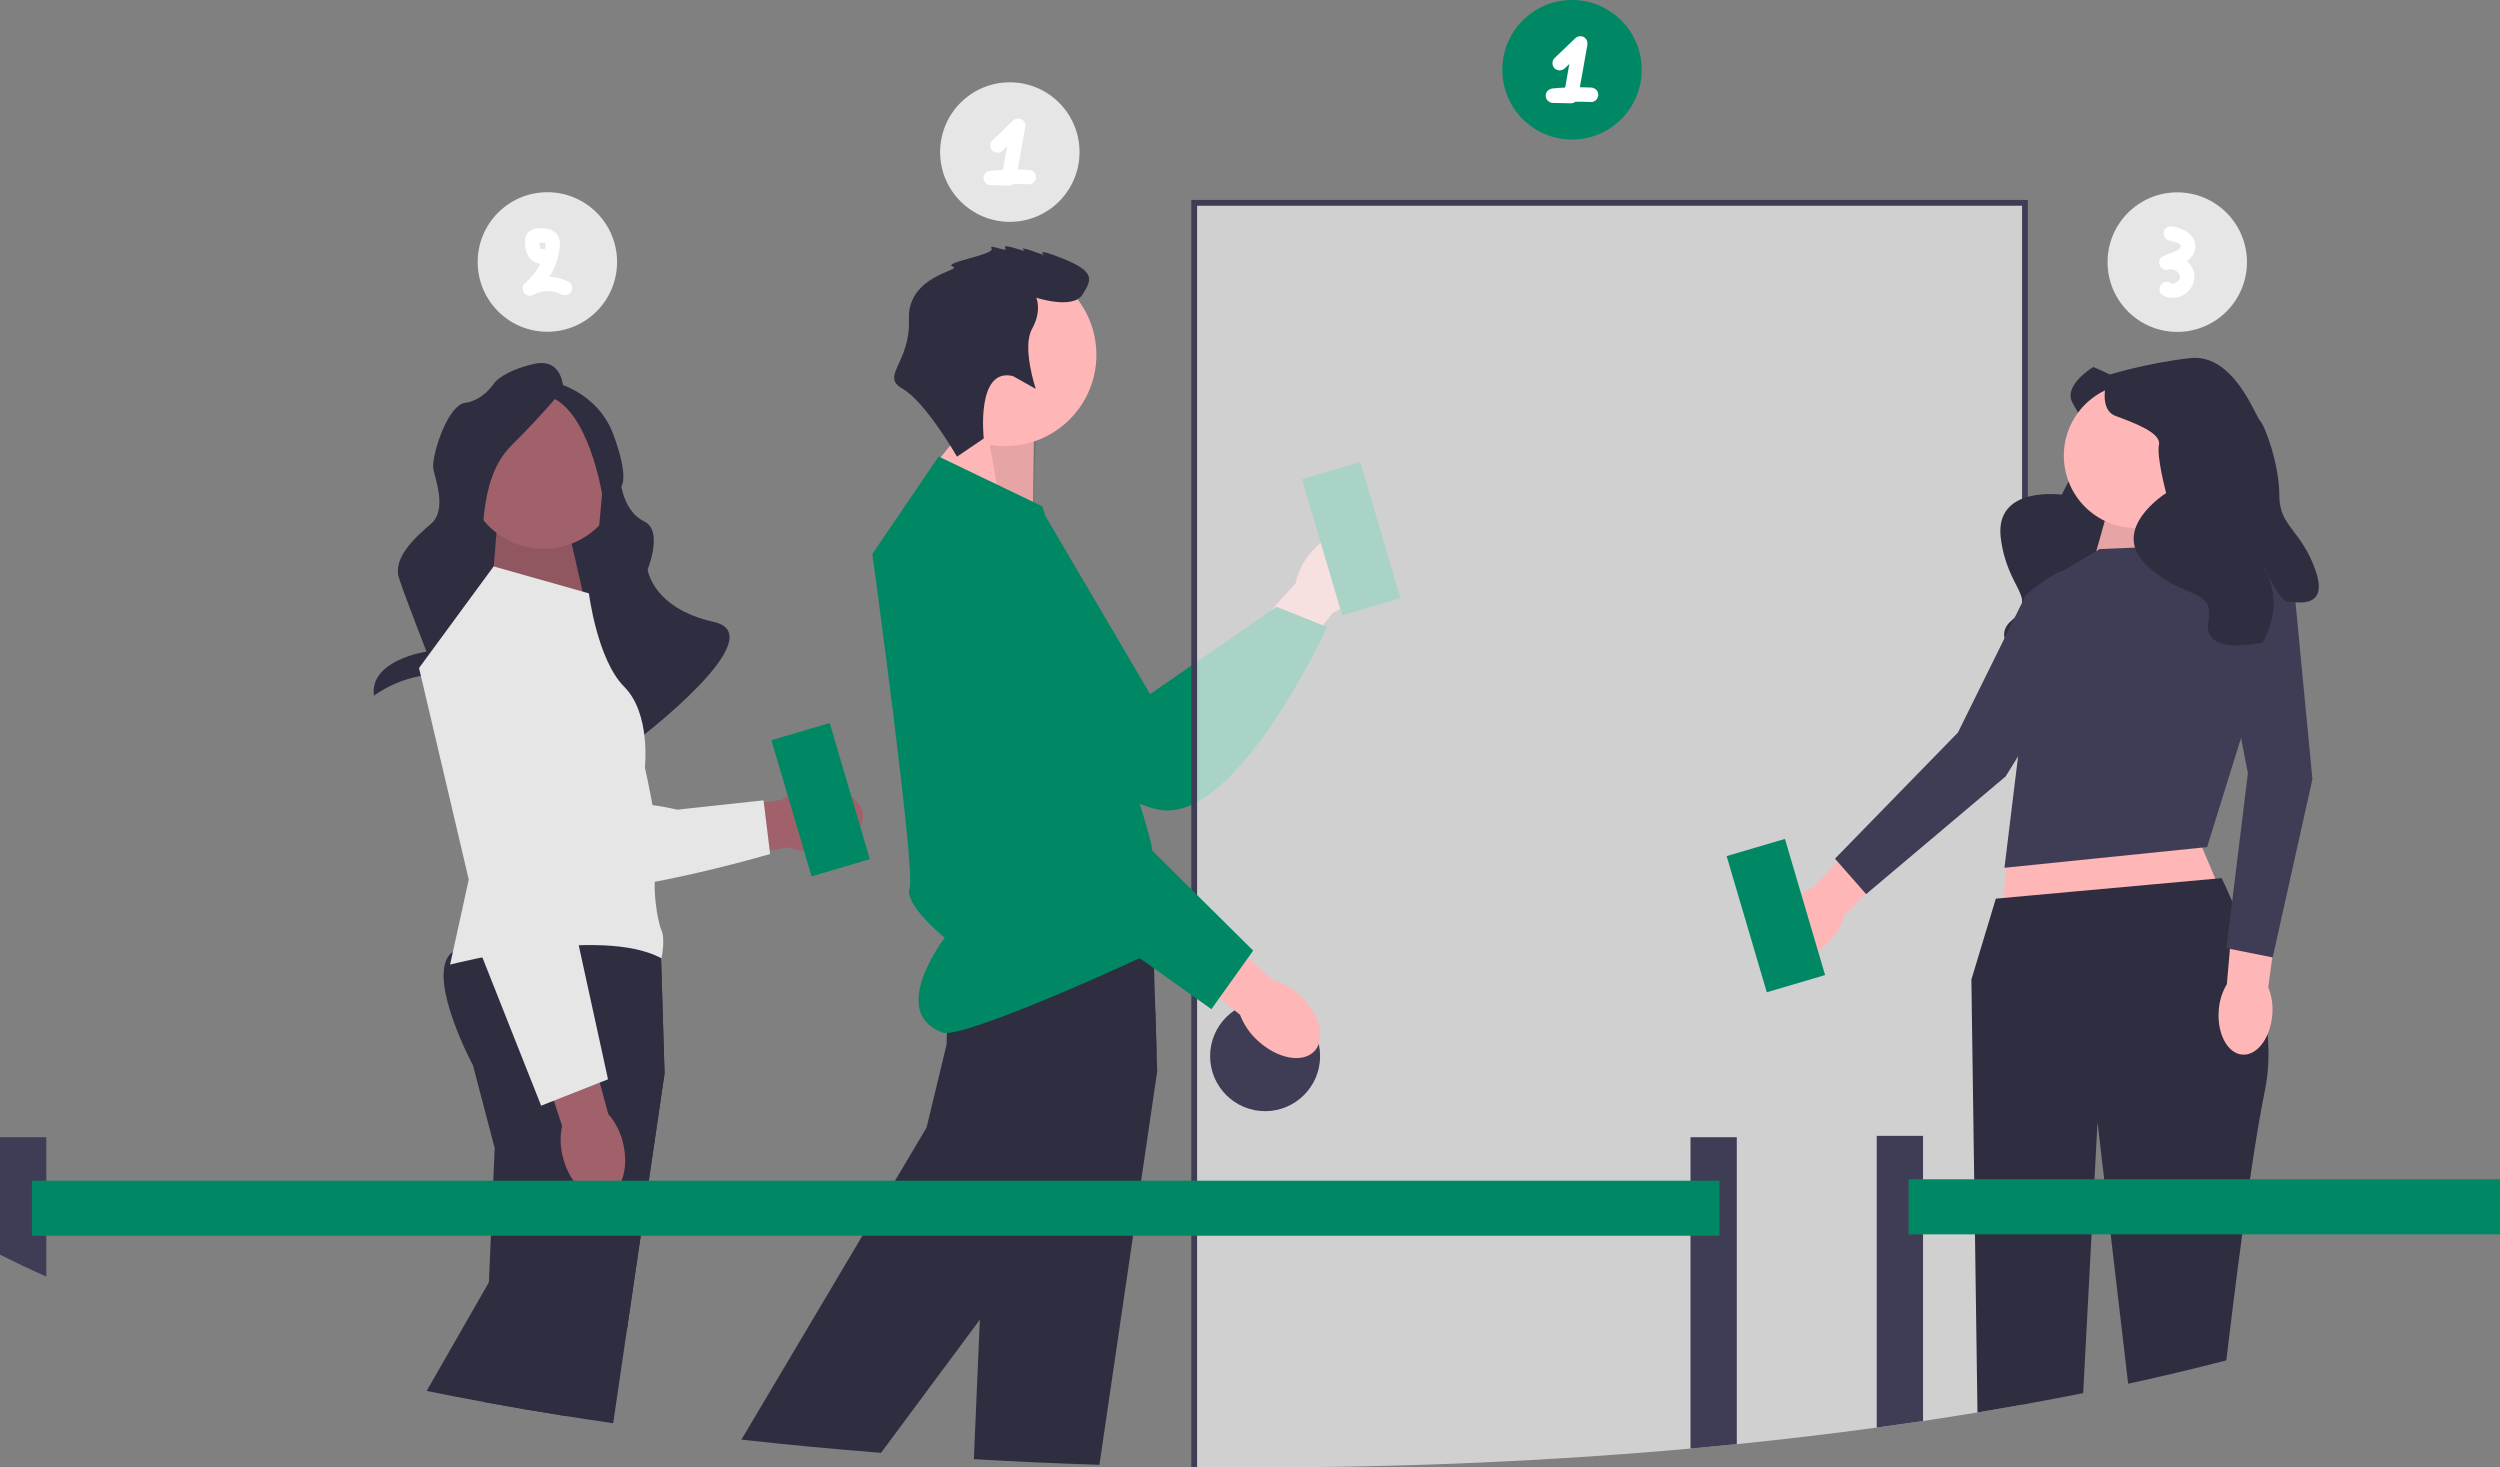 <svg width="276" height="162" viewBox="0 0 276 162" fill="none" xmlns="http://www.w3.org/2000/svg">
<rect x="0" y="0" width="276" height="162" fill="#808080" stroke="none"/>
<g clip-path="url(#clip0_46_382)">
<path d="M144.545 61.209C146.379 58.884 149.064 57.947 150.542 59.115C152.02 60.283 151.732 63.115 149.897 65.441C149.177 66.38 148.242 67.133 147.172 67.636L139.277 77.39L134.784 73.584L143.043 64.373C143.284 63.214 143.799 62.129 144.545 61.209H144.545V61.209V61.209Z" fill="#FFB6B6"/>
<path d="M115.454 57.036L126.972 76.63L140.916 66.988L146.525 69.228C146.525 69.228 136.616 90.816 128.072 89.412C119.528 88.007 102.527 68.69 104.478 61.944C106.43 55.198 115.454 57.036 115.454 57.036H115.454V57.036V57.036Z" fill="#008864"/>
<path d="M150.174 50.999L143.738 52.901L148.173 67.933L154.609 66.031L150.174 50.999Z" fill="#008864"/>
<path d="M114.008 57.524L114.146 48.336L108.485 44.804L102.33 52.341L114.008 57.524Z" fill="#FFB6B6"/>
<path opacity="0.1" d="M114.008 57.524L114.374 48.565L108.485 44.804L110.486 55.892L114.008 57.524Z" fill="black"/>
<path d="M110.976 49.252C116.536 49.252 121.043 44.74 121.043 39.175C121.043 33.61 116.536 29.099 110.976 29.099C105.417 29.099 100.909 33.61 100.909 39.175C100.909 44.74 105.417 49.252 110.976 49.252Z" fill="#FFB6B6"/>
<path d="M127.755 118.279L125.981 130.348L125.09 136.426L121.376 161.715C116.692 161.568 112.067 161.357 107.513 161.092L108.175 145.693L108.574 136.426L108.836 130.348L108.999 126.523L106.612 117.397C106.612 117.397 105.826 115.935 105.027 113.987C104.887 113.641 104.743 113.28 104.605 112.909C103.615 110.257 102.828 107.1 103.816 105.449C103.864 105.372 103.912 105.299 103.966 105.228C104.414 104.649 105.574 104.218 107.149 103.898C108.111 103.699 109.233 103.546 110.441 103.428C114.097 103.066 118.561 103.012 121.977 103.047C125.067 103.072 127.298 103.168 127.298 103.168L127.33 104.189L127.333 104.288L127.356 105.062L127.41 106.911L127.547 111.479L127.688 116.12L127.755 118.279Z" fill="#2F2E41"/>
<path d="M127.688 116.12L122.712 126.11L119.564 130.348L115.055 136.426L108.175 145.693L97.265 160.391C92.017 159.982 86.872 159.492 81.852 158.936L95.207 136.426L98.811 130.348L102.292 124.485L104.503 115.314C104.503 115.314 104.503 114.825 104.538 114.041C104.554 113.712 104.577 113.328 104.605 112.909C104.8 110.11 105.391 105.647 107.149 103.898C107.386 103.658 107.644 103.472 107.926 103.344C108.453 103.108 109.332 103.165 110.441 103.428C113.183 104.083 117.324 106.015 121.044 107.935C123.617 109.265 125.985 110.586 127.547 111.479L127.688 116.12Z" fill="#2F2E41"/>
<path d="M103.624 50.397L115.06 55.892C115.06 55.892 127.183 91.836 127.183 93.668C127.183 95.499 130.614 96.644 128.555 98.705C126.497 100.765 132.387 102.51 129.213 104.156C126.039 105.802 106.241 114.805 104.039 113.993C97.968 111.754 104.297 103.526 104.297 103.526C104.297 103.526 99.736 99.849 100.422 98.018C101.108 96.186 96.305 61.157 96.305 61.157L103.624 50.397L103.624 50.397V50.397V50.397Z" fill="#008864"/>
<path d="M111.824 41.517L114.35 42.932C114.35 42.932 112.801 38.345 113.932 36.322C115.063 34.299 114.403 32.867 114.403 32.867C114.403 32.867 118.438 34.196 119.5 32.533C120.562 30.87 120.914 30.004 117.453 28.597C113.993 27.191 115.295 28.185 115.295 28.185C115.295 28.185 112.34 27.062 112.991 27.559C113.642 28.056 110.541 26.718 110.978 27.361C111.415 28.005 109.034 26.804 109.47 27.447C109.907 28.09 103.954 29.006 105.179 29.427C106.403 29.847 100.159 30.335 100.346 35.222C100.534 40.109 97.133 41.495 99.643 42.916C102.152 44.336 105.655 50.416 105.655 50.416L108.608 48.406C108.608 48.406 107.721 40.548 111.824 41.517H111.824V41.517V41.517Z" fill="#2F2E41"/>
<path d="M90.377 93.88C93.312 93.5 95.495 91.676 95.253 89.806C95.011 87.936 92.435 86.73 89.499 87.111C88.325 87.247 87.199 87.663 86.218 88.323L73.802 90.093L74.756 95.907L86.894 93.545C88.012 93.934 89.206 94.049 90.377 93.88V93.88Z" fill="#A0616A"/>
<path d="M52.422 68.368L55.827 93.743C55.827 93.743 56.764 99.2 65.29 98.397C73.817 97.593 85.022 94.283 85.022 94.283L84.293 88.358L74.77 89.39C74.77 89.39 70.324 88.311 69.442 89.039C68.559 89.767 68.964 90.619 68.091 89.559C67.219 88.499 67.657 87.841 66.893 88.768C66.129 89.695 65.973 91.306 65.516 89.311C65.058 87.315 64.206 87.72 64.206 87.72L63.722 69.133C63.722 69.133 61.164 60.266 56.491 63.23C51.819 66.195 52.422 68.368 52.422 68.368H52.422V68.368H52.422Z" fill="#E6E6E6"/>
<path d="M67.347 48.122H50.482V73.067H67.347V48.122Z" fill="#2F2E41"/>
<path d="M54.268 65.461L54.858 58.316H62.712L64.453 65.886L54.268 65.461Z" fill="#A0616A"/>
<path opacity="0.1" d="M54.268 65.461L54.858 58.316H62.712L64.453 65.886L54.268 65.461Z" fill="black"/>
<path d="M68.495 53.373C69.255 48.689 66.077 44.275 61.397 43.515C56.717 42.755 52.307 45.936 51.548 50.62C50.788 55.305 53.967 59.718 58.647 60.479C63.326 61.239 67.736 58.058 68.495 53.373Z" fill="#A0616A"/>
<path d="M62.187 42.957C62.187 42.957 62.187 39.429 58.915 40.185C55.642 40.941 54.635 42.201 54.635 42.201C54.635 42.201 53.377 44.217 51.363 44.468C49.349 44.721 47.587 50.516 47.839 51.776C48.09 53.035 49.349 56.311 47.587 57.823C45.825 59.335 43.307 61.602 44.063 63.87C44.818 66.138 47.083 71.933 47.083 71.933C47.083 71.933 40.764 72.858 41.281 76.805C41.281 76.805 44.314 74.453 48.342 74.453C52.37 74.453 51.866 67.139 51.866 67.139C51.866 67.139 52.118 62.61 52.873 61.35C53.628 60.091 52.621 53.035 56.397 49.256C60.173 45.476 62.187 42.957 62.187 42.957H62.187Z" fill="#2F2E41"/>
<path d="M61.18 42.201C61.18 42.201 65.963 43.209 67.725 47.996C69.487 52.783 68.597 53.674 68.597 53.674C68.597 53.674 68.987 56.557 71.125 57.568C73.263 58.579 71.501 62.862 71.501 62.862C71.501 62.862 72.005 67.146 78.801 68.657C85.598 70.169 70.278 81.763 70.278 81.763C70.278 81.763 71.38 76.291 64.331 76.039C57.283 75.787 65.712 62.862 65.712 62.862L66.467 54.547C66.467 54.547 64.956 44.972 60.425 43.713C55.894 42.453 61.18 42.201 61.18 42.201L61.18 42.201H61.18Z" fill="#2F2E41"/>
<path d="M73.367 118.51L71.629 130.348L70.737 136.426L69.226 146.707L67.695 157.125C65.883 156.863 64.093 156.591 62.326 156.309C59.29 155.826 56.318 155.318 53.41 154.78L53.976 141.56L54.196 136.426L54.458 130.348L54.612 126.75L52.221 117.624C52.221 117.624 47.29 108.434 49.578 105.459C49.684 105.324 49.825 105.196 50.004 105.078C50.585 104.685 51.544 104.371 52.749 104.128C55.596 103.546 59.814 103.335 63.659 103.28C68.593 103.21 72.907 103.399 72.907 103.399L72.933 104.15L72.981 105.782L73.367 118.51Z" fill="#2F2E41"/>
<path d="M73.367 118.51L71.629 130.348L70.737 136.426L69.226 146.707L62.326 156.309C59.29 155.826 56.318 155.318 53.41 154.78C51.272 154.387 49.173 153.977 47.105 153.555L53.976 141.56L56.916 136.426L60.393 130.348L62.064 127.431L63.518 124.891L64.582 120.157L65.4 116.526L65.589 115.688C65.589 115.688 65.57 114.37 65.695 112.602C65.886 109.921 66.413 106.198 67.864 104.448C68.146 104.102 68.465 103.837 68.826 103.667C69.581 103.312 71.07 103.555 72.933 104.15L72.981 105.782L73.367 118.51L73.367 118.51Z" fill="#2F2E41"/>
<path d="M65.017 65.507L64.808 65.448L54.496 62.531L46.261 73.749L51.751 97.102L49.692 106.489C49.692 106.489 66.39 102.139 73.023 105.802C73.023 105.802 73.48 103.714 73.023 102.698C72.565 101.681 71.879 97.45 72.565 95.559C73.251 93.668 71.193 84.739 71.193 84.739C71.193 84.739 71.879 78.786 68.906 75.81C65.932 72.834 65.017 65.507 65.017 65.507L65.017 65.507V65.507Z" fill="#E6E6E6"/>
<path d="M62.155 127.803C62.894 130.672 64.972 132.615 66.796 132.144C68.62 131.672 69.498 128.965 68.758 126.096C68.478 124.946 67.927 123.879 67.151 122.986L63.865 110.872L58.218 112.537L62.057 124.302C61.81 125.46 61.844 126.661 62.155 127.803V127.803H62.155Z" fill="#A0616A"/>
<path d="M63.653 75.818C63.653 75.818 60.454 67.167 56.949 67.731C53.444 68.294 50.248 73.732 50.248 73.732L52.782 104.506L59.742 122.068L67.125 119.154L63.29 101.603L63.653 75.818V75.818V75.818Z" fill="#E6E6E6"/>
<path opacity="0.7" d="M223.556 22.39V155.02C223.451 155.043 223.346 155.062 223.237 155.078C221.617 155.372 219.974 155.654 218.312 155.929C216.337 156.255 214.334 156.572 212.304 156.876C210.617 157.125 208.914 157.368 207.191 157.602C202.177 158.289 197.022 158.9 191.743 159.431C190.053 159.604 188.346 159.767 186.63 159.921C171.626 161.271 155.679 162 139.145 162C136.802 162 134.476 161.984 132.159 161.955C132.05 161.955 131.945 161.955 131.839 161.952V22.39H223.556Z" fill="#F2F2F2"/>
<path d="M223.237 66.146V66.539L223.278 66.456C223.275 66.354 223.259 66.251 223.237 66.146ZM131.839 107.935L131.52 107.675V136.426H131.839V161.952C131.945 161.955 132.05 161.955 132.159 161.955V88.544C132.053 88.601 131.948 88.656 131.839 88.71V107.935ZM131.52 22.07V161.946C131.625 161.949 131.731 161.952 131.839 161.952C131.945 161.955 132.05 161.955 132.159 161.955V22.71H223.237V155.078C223.346 155.062 223.451 155.043 223.556 155.02C223.662 155.004 223.771 154.985 223.876 154.963V22.07H131.52Z" fill="#3F3D56"/>
<path d="M139.668 122.673C143.021 122.673 145.74 119.952 145.74 116.595C145.74 113.238 143.021 110.517 139.668 110.517C136.314 110.517 133.596 113.238 133.596 116.595C133.596 119.952 136.314 122.673 139.668 122.673Z" fill="#3F3D56"/>
<path d="M138.882 114.911C141.061 116.915 143.861 117.414 145.135 116.025C146.409 114.636 145.675 111.887 143.494 109.882C142.634 109.07 141.592 108.475 140.455 108.148L131.113 99.774L127.28 104.246L136.897 112.027C137.319 113.133 138 114.122 138.882 114.911H138.882V114.911Z" fill="#FFB6B6"/>
<path d="M111.88 70.479C111.88 70.479 104.494 64.962 101.86 67.344C99.225 69.725 99.499 76.028 99.499 76.028L118.354 100.469L133.739 111.413L138.35 104.947L125.592 92.31L111.88 70.479L111.88 70.479V70.479Z" fill="#008864"/>
<path d="M191.743 125.55V159.431C190.052 159.604 188.346 159.767 186.63 159.921V125.55H191.743Z" fill="#3F3D56"/>
<path d="M5.113 125.55V140.936C3.327 140.146 1.62 139.334 0 138.505V125.55H5.113Z" fill="#3F3D56"/>
<path d="M189.824 130.349H3.514V136.426H189.824V130.349Z" fill="#008864"/>
<path d="M231.109 40.519C231.109 40.519 227.7 42.52 228.818 44.498C229.936 46.477 231.494 49.173 230.437 50.022C229.38 50.871 227.634 54.613 227.634 54.613C227.634 54.613 220.183 53.572 220.883 59.365C221.582 65.158 225.082 65.948 222.082 68.497C219.082 71.045 225.2 74.093 225.2 74.093C225.2 74.093 229.424 72.776 230.388 68.725C231.351 64.673 229.529 71.822 230.14 72.335C230.751 72.848 233.125 76.227 234.804 71.734C236.484 67.242 234.821 65.5 237.04 62.848C239.259 60.197 240.768 55.908 240.702 55.159C240.636 54.409 243.24 47.569 239.231 44.901C235.222 42.233 231.109 40.519 231.109 40.519H231.109Z" fill="#2F2E41"/>
<path d="M202.174 103.696C200.466 105.623 198.087 106.303 196.862 105.214C195.636 104.125 196.029 101.681 197.739 99.753C198.411 98.974 199.26 98.367 200.215 97.983L207.559 89.909L211.271 93.439L203.637 101.024C203.37 102.019 202.868 102.935 202.174 103.696H202.174Z" fill="#FFB6B6"/>
<path d="M223.648 65.706C223.648 65.706 228.102 61.61 229.981 62.989C231.86 64.368 232.101 68.501 232.101 68.501L221.423 85.717L206.022 98.711L202.581 94.798L216.153 80.875L223.648 65.706V65.706V65.706Z" fill="#3F3D56"/>
<path d="M232.674 56.427L230.262 65.011H243.504L239.143 54.434L232.674 56.427Z" fill="#FFB6B6"/>
<path opacity="0.1" d="M232.674 56.427L230.262 65.011H243.504L239.143 54.434L232.674 56.427Z" fill="black"/>
<path d="M239.389 84.754L247.154 103.114L220.876 101.815L222.662 84.754H239.389Z" fill="#FFB6B6"/>
<path d="M231.793 60.616L242.75 60.159L250.055 72.954L243.663 93.518L221.293 95.803L223.715 75.971L224.945 64.729L231.793 60.616Z" fill="#3F3D56"/>
<path d="M250.055 120.339C249.528 122.895 248.956 126.398 248.397 130.195C248.106 132.172 247.818 134.228 247.543 136.272C246.834 141.515 246.201 146.675 245.783 150.187C242.306 151.089 238.691 151.949 234.949 152.762L233.016 136.272L232.303 130.195L231.565 123.906L231.232 130.195L230.91 136.272L229.983 153.798C227.979 154.201 225.944 154.588 223.876 154.963C223.77 154.985 223.662 155.004 223.556 155.02C223.451 155.043 223.345 155.062 223.237 155.078C221.617 155.372 219.974 155.654 218.312 155.929L218.037 136.272L217.951 130.195L217.641 108.142L220.341 99.212L221.156 99.138L223.237 98.949L223.556 98.921L223.876 98.888L244.571 97.008L245.262 96.944C245.262 96.944 245.754 97.906 246.431 99.509C246.489 99.643 246.55 99.784 246.61 99.928C247.195 101.336 247.892 103.162 248.528 105.225C249.368 107.938 250.106 111.06 250.352 114.166C250.519 116.274 250.461 118.372 250.055 120.339Z" fill="#2F2E41"/>
<path d="M250.864 112.002C250.671 114.572 249.19 116.555 247.557 116.432C245.923 116.309 244.755 114.127 244.948 111.556C245.011 110.528 245.319 109.53 245.846 108.646L246.799 97.769L251.889 98.325L250.409 108.989C250.799 109.943 250.955 110.976 250.864 112.002Z" fill="#FFB6B6"/>
<path d="M244.945 68.757C244.945 68.757 246.008 62.797 248.338 62.754C250.667 62.711 253.361 65.853 253.361 65.853L255.291 86.025L250.906 105.702L245.8 104.677L248.167 85.37L244.945 68.757L244.945 68.757V68.757Z" fill="#3F3D56"/>
<path d="M235.821 58.292C240.225 58.292 243.795 54.719 243.795 50.31C243.795 45.902 240.225 42.328 235.821 42.328C231.416 42.328 227.846 45.902 227.846 50.31C227.846 54.719 231.416 58.292 235.821 58.292Z" fill="#FFB6B6"/>
<path d="M232.763 41.397C232.763 41.397 231.434 45.122 233.561 45.92C235.688 46.718 238.612 47.782 238.346 49.113C238.08 50.443 239.143 54.434 239.143 54.434C239.143 54.434 232.764 58.425 237.017 62.416C241.27 66.407 244.46 64.763 243.795 68.645C243.13 72.527 249.776 70.931 249.776 70.931C249.776 70.931 252.168 67.206 250.308 63.481C248.447 59.756 251.637 66.407 252.434 66.407C253.232 66.407 257.219 67.472 255.624 62.949C254.029 58.425 251.637 58.159 251.637 54.7C251.637 51.241 250.042 46.984 249.51 46.452C248.979 45.92 246.586 39.002 241.801 39.534C237.017 40.066 232.764 41.397 232.764 41.397H232.763V41.397V41.397Z" fill="#2F2E41"/>
<path d="M197.056 92.613L190.62 94.515L195.055 109.547L201.491 107.645L197.056 92.613Z" fill="#008864"/>
<path d="M91.598 79.818L85.162 81.72L89.597 96.752L96.033 94.85L91.598 79.818Z" fill="#008864"/>
<path d="M212.304 125.397V156.876C210.617 157.125 208.914 157.368 207.191 157.602V125.397H212.304Z" fill="#3F3D56"/>
<path d="M276 130.194H210.707V136.272H276V130.194Z" fill="#008864"/>
<path d="M111.485 24.492C115.734 24.492 119.18 21.043 119.18 16.789C119.18 12.535 115.734 9.087 111.485 9.087C107.235 9.087 103.79 12.535 103.79 16.789C103.79 21.043 107.235 24.492 111.485 24.492Z" fill="#E6E6E6"/>
<path d="M240.37 36.641C244.62 36.641 248.065 33.192 248.065 28.938C248.065 24.684 244.62 21.236 240.37 21.236C236.12 21.236 232.675 24.684 232.675 28.938C232.675 33.192 236.12 36.641 240.37 36.641Z" fill="#E6E6E6"/>
<path d="M113.59 18.751C113.177 18.73 112.765 18.72 112.353 18.717C112.626 17.176 112.9 15.636 113.174 14.095C113.236 13.741 113.132 13.382 112.806 13.192C112.496 13.01 112.095 13.071 111.838 13.317C111.079 14.044 110.319 14.771 109.559 15.498C109.247 15.797 109.259 16.329 109.559 16.629C109.871 16.941 110.376 16.929 110.689 16.629C110.857 16.469 111.025 16.308 111.193 16.147L110.73 18.752C110.28 18.775 109.829 18.804 109.38 18.848C108.951 18.89 108.581 19.186 108.581 19.648C108.581 20.089 108.947 20.438 109.38 20.448C110.044 20.462 110.708 20.477 111.371 20.492C111.537 20.496 111.719 20.429 111.865 20.319C112.44 20.313 113.015 20.321 113.59 20.351C114.021 20.373 114.389 19.967 114.389 19.551C114.389 19.099 114.022 18.774 113.59 18.751V18.751Z" fill="white"/>
<path d="M173.549 15.405C177.799 15.405 181.244 11.956 181.244 7.702C181.244 3.448 177.799 0 173.549 0C169.299 0 165.854 3.448 165.854 7.702C165.854 11.956 169.299 15.405 173.549 15.405Z" fill="#008864"/>
<path d="M175.654 9.664C175.241 9.643 174.829 9.633 174.417 9.63C174.69 8.089 174.964 6.549 175.238 5.008C175.3 4.654 175.196 4.295 174.87 4.105C174.56 3.923 174.159 3.984 173.902 4.23C173.143 4.957 172.383 5.684 171.623 6.411C171.311 6.71 171.323 7.242 171.623 7.542C171.935 7.854 172.44 7.842 172.753 7.542C172.921 7.382 173.089 7.221 173.257 7.06L172.794 9.665C172.344 9.688 171.893 9.717 171.444 9.761C171.015 9.804 170.645 10.099 170.645 10.561C170.645 11.002 171.011 11.351 171.444 11.361C172.108 11.376 172.772 11.39 173.435 11.405C173.601 11.409 173.783 11.342 173.929 11.232C174.504 11.226 175.079 11.234 175.654 11.264C176.085 11.286 176.452 10.88 176.452 10.464C176.452 10.012 176.086 9.687 175.654 9.664L175.654 9.664Z" fill="white"/>
<path d="M60.43 36.626C64.68 36.626 68.125 33.177 68.125 28.924C68.125 24.67 64.68 21.221 60.43 21.221C56.18 21.221 52.735 24.67 52.735 28.924C52.735 33.177 56.18 36.626 60.43 36.626Z" fill="#E6E6E6"/>
<path d="M62.77 31.107C62.109 30.765 61.386 30.582 60.661 30.557C61.227 29.645 61.617 28.621 61.77 27.566C61.859 26.936 61.869 26.305 61.425 25.797C61.086 25.407 60.597 25.256 60.102 25.208C59.699 25.17 59.22 25.195 58.839 25.323C58.172 25.541 57.951 26.117 57.967 26.772C57.983 27.396 58.079 28.03 58.498 28.519C58.785 28.855 59.204 29.076 59.642 29.111C59.239 29.942 58.66 30.678 57.929 31.296C57.625 31.548 57.635 32.057 57.865 32.345C58.114 32.658 58.539 32.748 58.897 32.549C59.837 32.025 61.013 31.996 61.965 32.489C62.348 32.687 62.831 32.588 63.058 32.201C63.269 31.843 63.157 31.305 62.77 31.107V31.107ZM60.233 27.012C60.233 27.064 60.23 27.111 60.223 27.163C60.22 27.192 60.217 27.217 60.217 27.233C60.214 27.249 60.214 27.262 60.21 27.265V27.268C60.198 27.348 60.178 27.425 60.166 27.502C60.038 27.467 59.904 27.463 59.773 27.508C59.76 27.511 59.753 27.511 59.744 27.515H59.734C59.709 27.495 59.69 27.479 59.741 27.511C59.712 27.479 59.696 27.46 59.686 27.454L59.664 27.412C59.667 27.425 59.667 27.435 59.667 27.438C59.661 27.428 59.651 27.399 59.635 27.348C59.619 27.291 59.603 27.23 59.59 27.169C59.571 27.073 59.568 26.948 59.565 26.808C59.578 26.808 59.59 26.804 59.594 26.804C59.686 26.798 59.776 26.795 59.868 26.795C59.929 26.795 59.99 26.801 60.051 26.804C60.067 26.811 60.169 26.833 60.207 26.843C60.214 26.849 60.223 26.856 60.23 26.859C60.236 26.868 60.239 26.875 60.249 26.884L60.233 27.012L60.233 27.012Z" fill="white"/>
<path d="M241.443 28.836C241.98 28.423 242.405 27.815 242.36 27.111C242.277 25.813 241.005 25.221 239.88 25.003C239.455 24.92 239.017 25.122 238.896 25.56C238.79 25.954 239.03 26.462 239.455 26.545C239.637 26.581 239.819 26.622 240.002 26.677C240.094 26.702 240.187 26.734 240.276 26.773C240.302 26.785 240.395 26.827 240.411 26.836C240.484 26.875 240.561 26.92 240.631 26.971C240.637 26.98 240.676 27.016 240.701 27.041C240.644 26.996 240.753 27.166 240.753 27.124C240.759 27.14 240.762 27.153 240.765 27.166V27.195C240.765 27.198 240.746 27.262 240.753 27.262C240.701 27.345 240.682 27.383 240.65 27.415C240.513 27.569 240.417 27.627 240.216 27.723C239.749 27.95 239.235 28.071 238.768 28.308C237.956 28.724 238.522 30.019 239.385 29.77C239.426 29.76 239.465 29.747 239.506 29.738C239.529 29.735 239.567 29.728 239.592 29.728C239.647 29.728 239.698 29.728 239.749 29.731H239.768C239.874 29.754 239.979 29.779 240.078 29.821C240.091 29.827 240.11 29.837 240.126 29.85C240.171 29.875 240.219 29.904 240.264 29.93L240.315 29.965L240.318 29.968C240.359 30 240.395 30.038 240.433 30.074C240.439 30.08 240.474 30.122 240.494 30.141C240.51 30.163 240.542 30.205 240.545 30.211C240.574 30.259 240.602 30.31 240.628 30.361C240.631 30.371 240.634 30.387 240.637 30.403C240.644 30.435 240.653 30.47 240.663 30.505C240.66 30.518 240.666 30.573 240.666 30.608C240.666 30.617 240.666 30.624 240.669 30.63C240.66 30.672 240.647 30.713 240.637 30.755C240.634 30.765 240.634 30.768 240.634 30.771C240.606 30.825 240.574 30.876 240.545 30.928C240.542 30.934 240.535 30.937 240.532 30.944V30.947C240.497 30.982 240.468 31.014 240.433 31.049C240.411 31.072 240.382 31.094 240.356 31.116C240.337 31.126 240.286 31.164 240.273 31.171C240.228 31.193 240.187 31.219 240.142 31.241H240.139C240.136 31.244 240.133 31.244 240.129 31.244C240.069 31.264 240.011 31.279 239.954 31.296H239.944C239.89 31.296 239.762 31.279 239.762 31.286C239.743 31.283 239.717 31.276 239.701 31.273C239.666 31.254 239.599 31.219 239.599 31.219C238.714 30.688 237.908 32.073 238.79 32.601C240.222 33.458 242.171 32.306 242.261 30.681C242.302 29.942 241.964 29.293 241.443 28.836H241.443Z" fill="white"/>
</g>
<defs>
<clipPath id="clip0_46_382">
<rect width="276" height="162" fill="white"/>
</clipPath>
</defs>
</svg>
